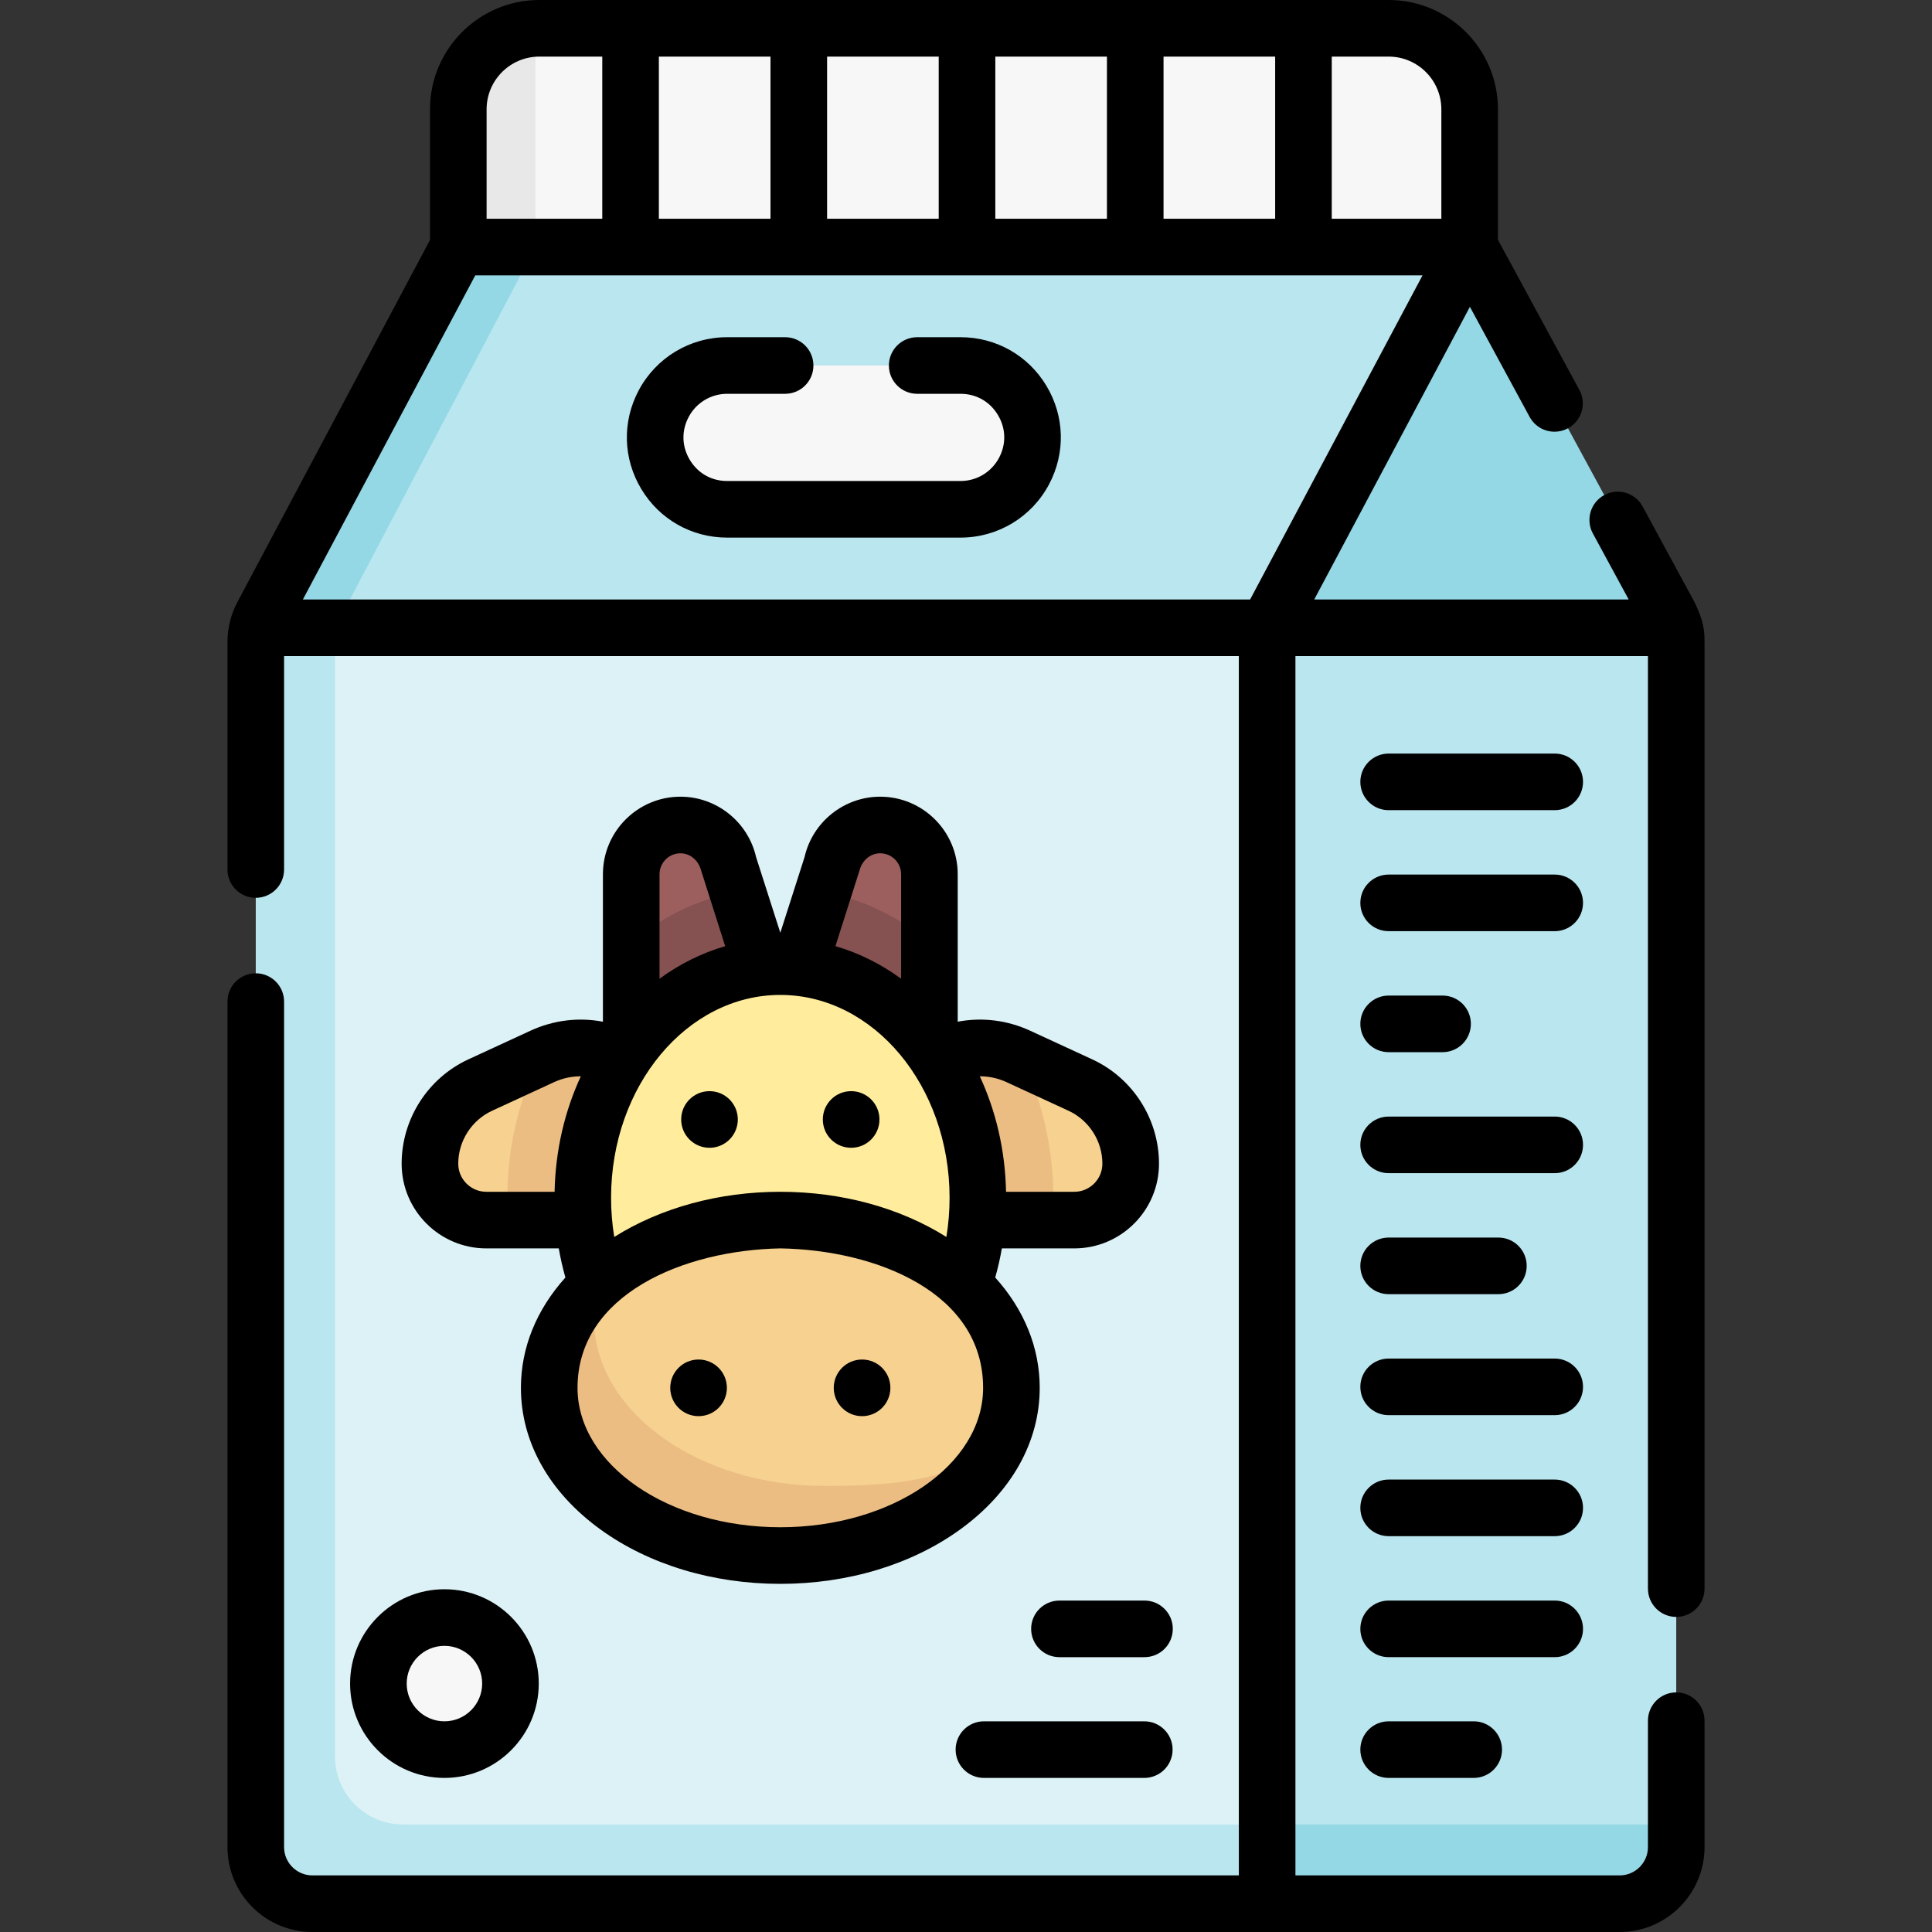 <svg id="Capa_1" enable-background="new 0 0 512 512" height="512" viewBox="0 0 512 512" width="512" xmlns="http://www.w3.org/2000/svg"><rect x="0" y="0" width="512" height="512" fill="#333333" stroke="none"/><g><g><path d="m352.927 159.814v329.672l-21.13 12-249.02-1c-8.28 0-10-2.72-10-11v-318.39l9.534-11.282z" fill="#dcf2f6"/><path d="m335.8 483.5 3.377 13.757-3.377 7.243h-253.02c-8.284 0-15-6.716-15-15v-319.39c0-1.27.16-2.52.47-3.74l7.796-1.885 12.734 1.885v299.13c0 9.941 8.059 18 18 18z" fill="#bae6ef"/><path d="m444.22 170.18v319.32c0 2.52-2.622 4.895-3.722 6.981-2.513 4.767-5.518 6.019-11.278 6.019h-91.42l-2-13v-323.13l54.21-23.976 53.72 23.976c.32 1.24.49 2.52.49 3.81z" fill="#bae6ef"/><path d="m444.22 489.5c0 8.28-6.72 15-15 15h-93.42v-21h108.42z" fill="#94d8e6"/><path d="m443.73 166.37h-107.93l6.448-55.431 47.224-45.47 52.928 97.551c.58 1.06 1.02 2.19 1.33 3.35z" fill="#94d8e6"/><path d="m389.473 65.469-53.673 100.901h-253.02l-10.53-2c.3-1.14 51.2-95.9 51.2-95.9l12.43-10.16h250.19z" fill="#bae6ef"/><path d="m254.547 134.971h-61.838c-14.375 0-23.574-15.311-16.823-28.003 3.308-6.22 9.778-10.106 16.823-10.106h61.838c14.375 0 23.574 15.311 16.823 28.003-3.308 6.22-9.778 10.106-16.823 10.106z" fill="#f8f7f7"/><path d="m368.004 7.503h-15.075l-6.975 2.676-8.025-2.676h-29.58l-7.5 1.588-7.5-1.588h-29.58l-7.224 2.457-7.776-2.457h-29.58l-7.5 1.359-7.5-1.359h-29.58l-7.305 1.448-7.695-1.448h-16.687c-.349 0-.697.008-1.042.025 0 0-3.763 1.102-5.657 1.759-8.4 2.92-12.415 11.259-12.415 20.649l-.638 35.534 36.439.004 7.5-3.193 7.5 3.193h29.58l8.652-3.57 6.348 3.565h29.58l7.5-4.318 7.5 4.318h29.581l8.708-3.084 6.292 3.084h29.58l7.5-2.693 7.5 2.693h36.543v-36.497c0-11.857-9.612-21.469-21.469-21.469z" fill="#f8f7f7"/><g><path d="m180.329 218.631c-7.206 0-13.048 5.842-13.048 13.048v24.021l5.417 11.807 22.295-11.507 2.243-14.059-4.121-12.866c-1.238-6.078-6.583-10.444-12.786-10.444z" fill="#9d5e5e"/><path d="m233.256 218.631c7.206 0 13.048 5.842 13.048 13.048l-.004 24.021-4.826 8.158-21.819-7.858-3.305-14.06 4.12-12.865c1.238-6.078 6.583-10.444 12.786-10.444z" fill="#9d5e5e"/><path d="m239.438 301.999-1 17.338 35.502 4.004 10.76-.004c8.253 0 14.944-6.691 14.944-14.944 0-8.955-5.207-17.093-13.337-20.845l-16.43-7.583c-1.757-.811-3.542-1.393-5.327-1.764-2.82-.585-5.49 1.358-7.963 1.761-10.283 1.677-17.149 9.319-17.149 22.037z" fill="#f6d190"/><path d="m176.147 301.999v18.338l-34.026 1-2.471 2h-10.765c-8.253 0-14.944-6.691-14.944-14.944 0-8.955 5.207-17.093 13.337-20.845l16.43-7.583c1.759-.812 3.545-1.394 5.332-1.765 1.07-.222 2.14 1.632 3.205 1.559 13.404-.926 23.902 7.627 23.902 22.24z" fill="#f6d190"/><path d="m279.15 317.41c0 1.99-.07 3.97-.21 5.93h-20.03l-9.067-21.452-1.303-21.439c4.78-2.49 15.4-3.42 21.01-2.25 6.09 11.471 9.6 24.881 9.6 39.211z" fill="#ecbd83"/><path d="m201.88 256.44c-6.136.668-10.887 6.992-16.224 9.92-6.649 3.647-13.61 6.473-18.375 12.88v-29.54c8.66-7.13 18.875-11.979 29.955-13.759z" fill="#865151"/><path d="m246.3 249.7v29.54c-4.765-6.402-11.668-9.071-18.317-12.717-5.336-2.927-10.147-8.327-16.283-8.994l4.65-21.588c11.07 1.779 21.29 6.629 29.95 13.759z" fill="#865151"/><path d="m167.926 303.179c0 2-13.236 20.159-13.236 20.159h-20.03c-.14-1.96-.21-3.94-.21-5.93 0-14.33 3.51-27.74 9.6-39.21 5.61-1.17 16.23-.24 21.01 2.25z" fill="#ecbd83"/><ellipse cx="206.792" cy="317.41" fill="#ffec9c" rx="52.353" ry="61.243"/><path d="m268.035 367.787c0-24.549-27.419-44.45-61.243-44.45-19.681 0-37.193 6.738-48.397 17.209-2.431 2.272-2.566 4.72-4.361 7.313-4.149 5.994-5.485 12.763-5.485 19.929 0 24.549 24.419 41.45 58.243 41.45 15.873 0 29.336-4.383 40.217-11.573 7.764-5.13 14.703-8.689 18.03-16.105 1.945-4.337 2.996-8.966 2.996-13.773z" fill="#f6d190"/><path d="m265.04 381.56c-7.98 17.81-31.04 30.68-58.25 30.68-33.82 0-61.24-19.9-61.24-44.45 0-10.26 6.717-24.66 14.777-32.18-1.96 4.34-2.937 8.91-2.937 13.73 0 24.54 27.42 44.45 61.24 44.45 19.69 0 35.21-1.74 46.41-12.23z" fill="#ecbd83"/></g><circle cx="117.778" cy="446.166" fill="#f8f7f7" r="17.5"/><path d="m141.88 65.467-53.1 100.903h-20.53c.3-1.14.73-2.25 1.29-3.3l51.91-97.6 7.215-3.406z" fill="#94d8e6"/><path d="m141.88 7.53v57.94h-20.43v-36.5c0-9.39 6.03-17.37 14.43-20.29v.01c1.9-.66 3.91-1.06 6-1.16z" fill="#e8e8e8"/></g><g><path d="m192.709 142.472h61.839c9.839 0 18.822-5.396 23.443-14.084 4.419-8.307 4.164-18.08-.681-26.146-4.846-8.065-13.354-12.88-22.763-12.88h-11.482c-4.143 0-7.5 3.357-7.5 7.5s3.357 7.5 7.5 7.5h11.482c4.154 0 7.765 2.043 9.904 5.604s2.248 7.708.297 11.376c-2.012 3.78-5.92 6.129-10.201 6.129h-61.839c-4.154 0-7.765-2.043-9.904-5.604s-2.248-7.708-.296-11.377c2.01-3.78 5.919-6.128 10.2-6.128h15.356c4.143 0 7.5-3.357 7.5-7.5s-3.357-7.5-7.5-7.5h-15.356c-9.841 0-18.824 5.397-23.443 14.084-4.419 8.307-4.164 18.08.681 26.146 4.846 8.065 13.355 12.88 22.763 12.88z"/><path d="m233.256 211.131c-9.573 0-17.929 6.702-20.039 16.002l-6.424 20.058-6.425-20.058c-2.11-9.3-10.466-16.002-20.039-16.002-11.33 0-20.548 9.218-20.548 20.549v39.084c-6.408-1.225-13.088-.437-19.216 2.391l-16.431 7.583c-10.749 4.961-17.694 15.816-17.694 27.655 0 12.376 10.068 22.444 22.444 22.444h19.198c.449 2.61 1.042 5.183 1.755 7.719-7.665 8.514-11.788 18.59-11.788 29.231 0 14.339 7.47 27.656 21.032 37.501 12.838 9.317 29.782 14.449 47.711 14.449s34.872-5.132 47.71-14.449c13.562-9.845 21.032-23.162 21.032-37.501 0-10.641-4.122-20.717-11.788-29.231.713-2.536 1.305-5.109 1.754-7.719h19.2c12.376 0 22.444-10.068 22.444-22.444 0-11.839-6.945-22.694-17.695-27.655l-16.43-7.583c-6.128-2.829-12.808-3.617-19.216-2.392v-39.083c.001-11.331-9.217-20.549-20.547-20.549zm-26.463 104.706c-16.26 0-31.7 4.234-44.011 11.97-.558-3.4-.842-6.873-.842-10.397 0-29.634 20.121-53.743 44.854-53.743 24.731 0 44.853 24.109 44.853 53.743 0 3.524-.284 6.997-.842 10.397-12.313-7.736-27.752-11.97-44.012-11.97zm21.025-85.265c.668-2.532 2.812-4.441 5.438-4.441 3.06 0 5.548 2.489 5.548 5.549v27.689c-5.298-3.868-11.152-6.814-17.4-8.622.167-.66 6.08-19.012 6.414-20.175zm-47.489-4.441c2.626 0 4.74 1.91 5.438 4.441.193.7 6.079 19.004 6.415 20.175-6.248 1.807-12.102 4.754-17.4 8.622v-27.69c-.001-3.059 2.488-5.548 5.547-5.548zm-58.889 82.262c0-6.009 3.525-11.518 8.98-14.036l16.43-7.583c2.266-1.046 4.674-1.55 7.074-1.546-4.25 9.172-6.733 19.573-6.951 30.609h-18.089c-4.104 0-7.444-3.34-7.444-7.444zm85.353 96.344c-29.634 0-53.743-16.576-53.743-36.95 0-24.691 28.037-36.477 53.743-36.95 25.561.421 53.742 11.752 53.742 36.95 0 20.374-24.108 36.95-53.742 36.95zm76.37-110.381c5.456 2.519 8.981 8.027 8.981 14.036 0 4.104-3.34 7.444-7.444 7.444h-18.089c-.218-11.036-2.701-21.437-6.95-30.608 2.4-.004 4.808.499 7.074 1.545z"/><circle cx="188.024" cy="296.671" r="7.505"/><circle cx="225.561" cy="296.671" r="7.505"/><circle cx="185.127" cy="367.792" r="7.505"/><circle cx="228.458" cy="367.792" r="7.505"/><path d="m368.005 456.166c-4.143 0-7.5 3.357-7.5 7.5s3.357 7.5 7.5 7.5h22.542c4.143 0 7.5-3.357 7.5-7.5s-3.357-7.5-7.5-7.5z"/><path d="m419.516 431.666c0-4.143-3.357-7.5-7.5-7.5h-44.011c-4.143 0-7.5 3.357-7.5 7.5s3.357 7.5 7.5 7.5h44.011c4.142 0 7.5-3.357 7.5-7.5z"/><path d="m412.016 392.1h-44.011c-4.143 0-7.5 3.357-7.5 7.5s3.357 7.5 7.5 7.5h44.011c4.143 0 7.5-3.357 7.5-7.5s-3.358-7.5-7.5-7.5z"/><path d="m412.016 360.034h-44.011c-4.143 0-7.5 3.357-7.5 7.5s3.357 7.5 7.5 7.5h44.011c4.143 0 7.5-3.357 7.5-7.5s-3.358-7.5-7.5-7.5z"/><path d="m368.005 342.968h29.084c4.143 0 7.5-3.357 7.5-7.5s-3.357-7.5-7.5-7.5h-29.084c-4.143 0-7.5 3.357-7.5 7.5s3.357 7.5 7.5 7.5z"/><path d="m412.016 295.902h-44.011c-4.143 0-7.5 3.357-7.5 7.5s3.357 7.5 7.5 7.5h44.011c4.143 0 7.5-3.357 7.5-7.5s-3.358-7.5-7.5-7.5z"/><path d="m368.005 278.836h14.293c4.143 0 7.5-3.357 7.5-7.5s-3.357-7.5-7.5-7.5h-14.293c-4.143 0-7.5 3.357-7.5 7.5s3.357 7.5 7.5 7.5z"/><path d="m412.016 231.771h-44.011c-4.143 0-7.5 3.357-7.5 7.5s3.357 7.5 7.5 7.5h44.011c4.143 0 7.5-3.357 7.5-7.5s-3.358-7.5-7.5-7.5z"/><path d="m412.016 199.704h-44.011c-4.143 0-7.5 3.357-7.5 7.5s3.357 7.5 7.5 7.5h44.011c4.143 0 7.5-3.357 7.5-7.5s-3.358-7.5-7.5-7.5z"/><path d="m303.304 424.166h-22.542c-4.143 0-7.5 3.357-7.5 7.5s3.357 7.5 7.5 7.5h22.542c4.143 0 7.5-3.357 7.5-7.5s-3.358-7.5-7.5-7.5z"/><path d="m303.251 456.166h-42.5c-4.143 0-7.5 3.357-7.5 7.5s3.357 7.5 7.5 7.5h42.5c4.143 0 7.5-3.357 7.5-7.5s-3.357-7.5-7.5-7.5z"/><path d="m92.778 446.166c0 13.785 11.215 25 25 25s25-11.215 25-25-11.215-25-25-25-25 11.215-25 25zm25-10c5.514 0 10 4.486 10 10s-4.486 10-10 10-10-4.486-10-10 4.487-10 10-10z"/><path d="m448.996 159.446-13.687-25.228c-1.977-3.643-6.53-4.992-10.169-3.017-3.642 1.976-4.991 6.528-3.017 10.169l9.494 17.499h-83.333l41.254-77.558 15.828 29.174c1.358 2.505 3.937 3.925 6.599 3.925 1.208 0 2.434-.292 3.569-.909 3.642-1.975 4.991-6.527 3.016-10.168l-21.577-39.77v-34.594c.001-15.974-12.994-28.969-28.968-28.969h-225.082c-15.974 0-28.969 12.995-28.969 28.969v34.625l-51.036 95.949c-1.725 3.239-2.637 6.894-2.637 10.568v60.32c0 4.143 3.357 7.5 7.5 7.5s7.5-3.357 7.5-7.5v-56.561h253.02v323.13h-245.52c-4.136 0-7.5-3.364-7.5-7.5v-224.068c0-4.143-3.357-7.5-7.5-7.5s-7.5 3.357-7.5 7.5v224.068c0 12.406 10.094 22.5 22.5 22.5h346.438c12.406 0 22.5-10.094 22.5-22.5v-33.5c0-4.143-3.357-7.5-7.5-7.5s-7.5 3.357-7.5 7.5v33.5c0 4.136-3.364 7.5-7.5 7.5h-85.918v-323.13h93.418v247.13c0 4.143 3.357 7.5 7.5 7.5s7.5-3.357 7.5-7.5v-250.825c0-3.006-.209-5.625-2.723-10.729zm-117.702-.576h-251.029l45.692-85.9h251.029zm-22.944-100.9v-42.97h29.581v42.97zm-15 0h-29.58v-42.97h29.58zm-44.58 0h-29.581v-42.97h29.581zm-44.582 0h-29.58v-42.97h29.58zm177.786-29.001v29.001h-29.043v-42.97h15.074c7.702 0 13.969 6.267 13.969 13.969zm-239.051-13.969h16.686v42.97h-30.654v-29.001c-.001-7.702 6.266-13.969 13.968-13.969z"/></g></g></svg>